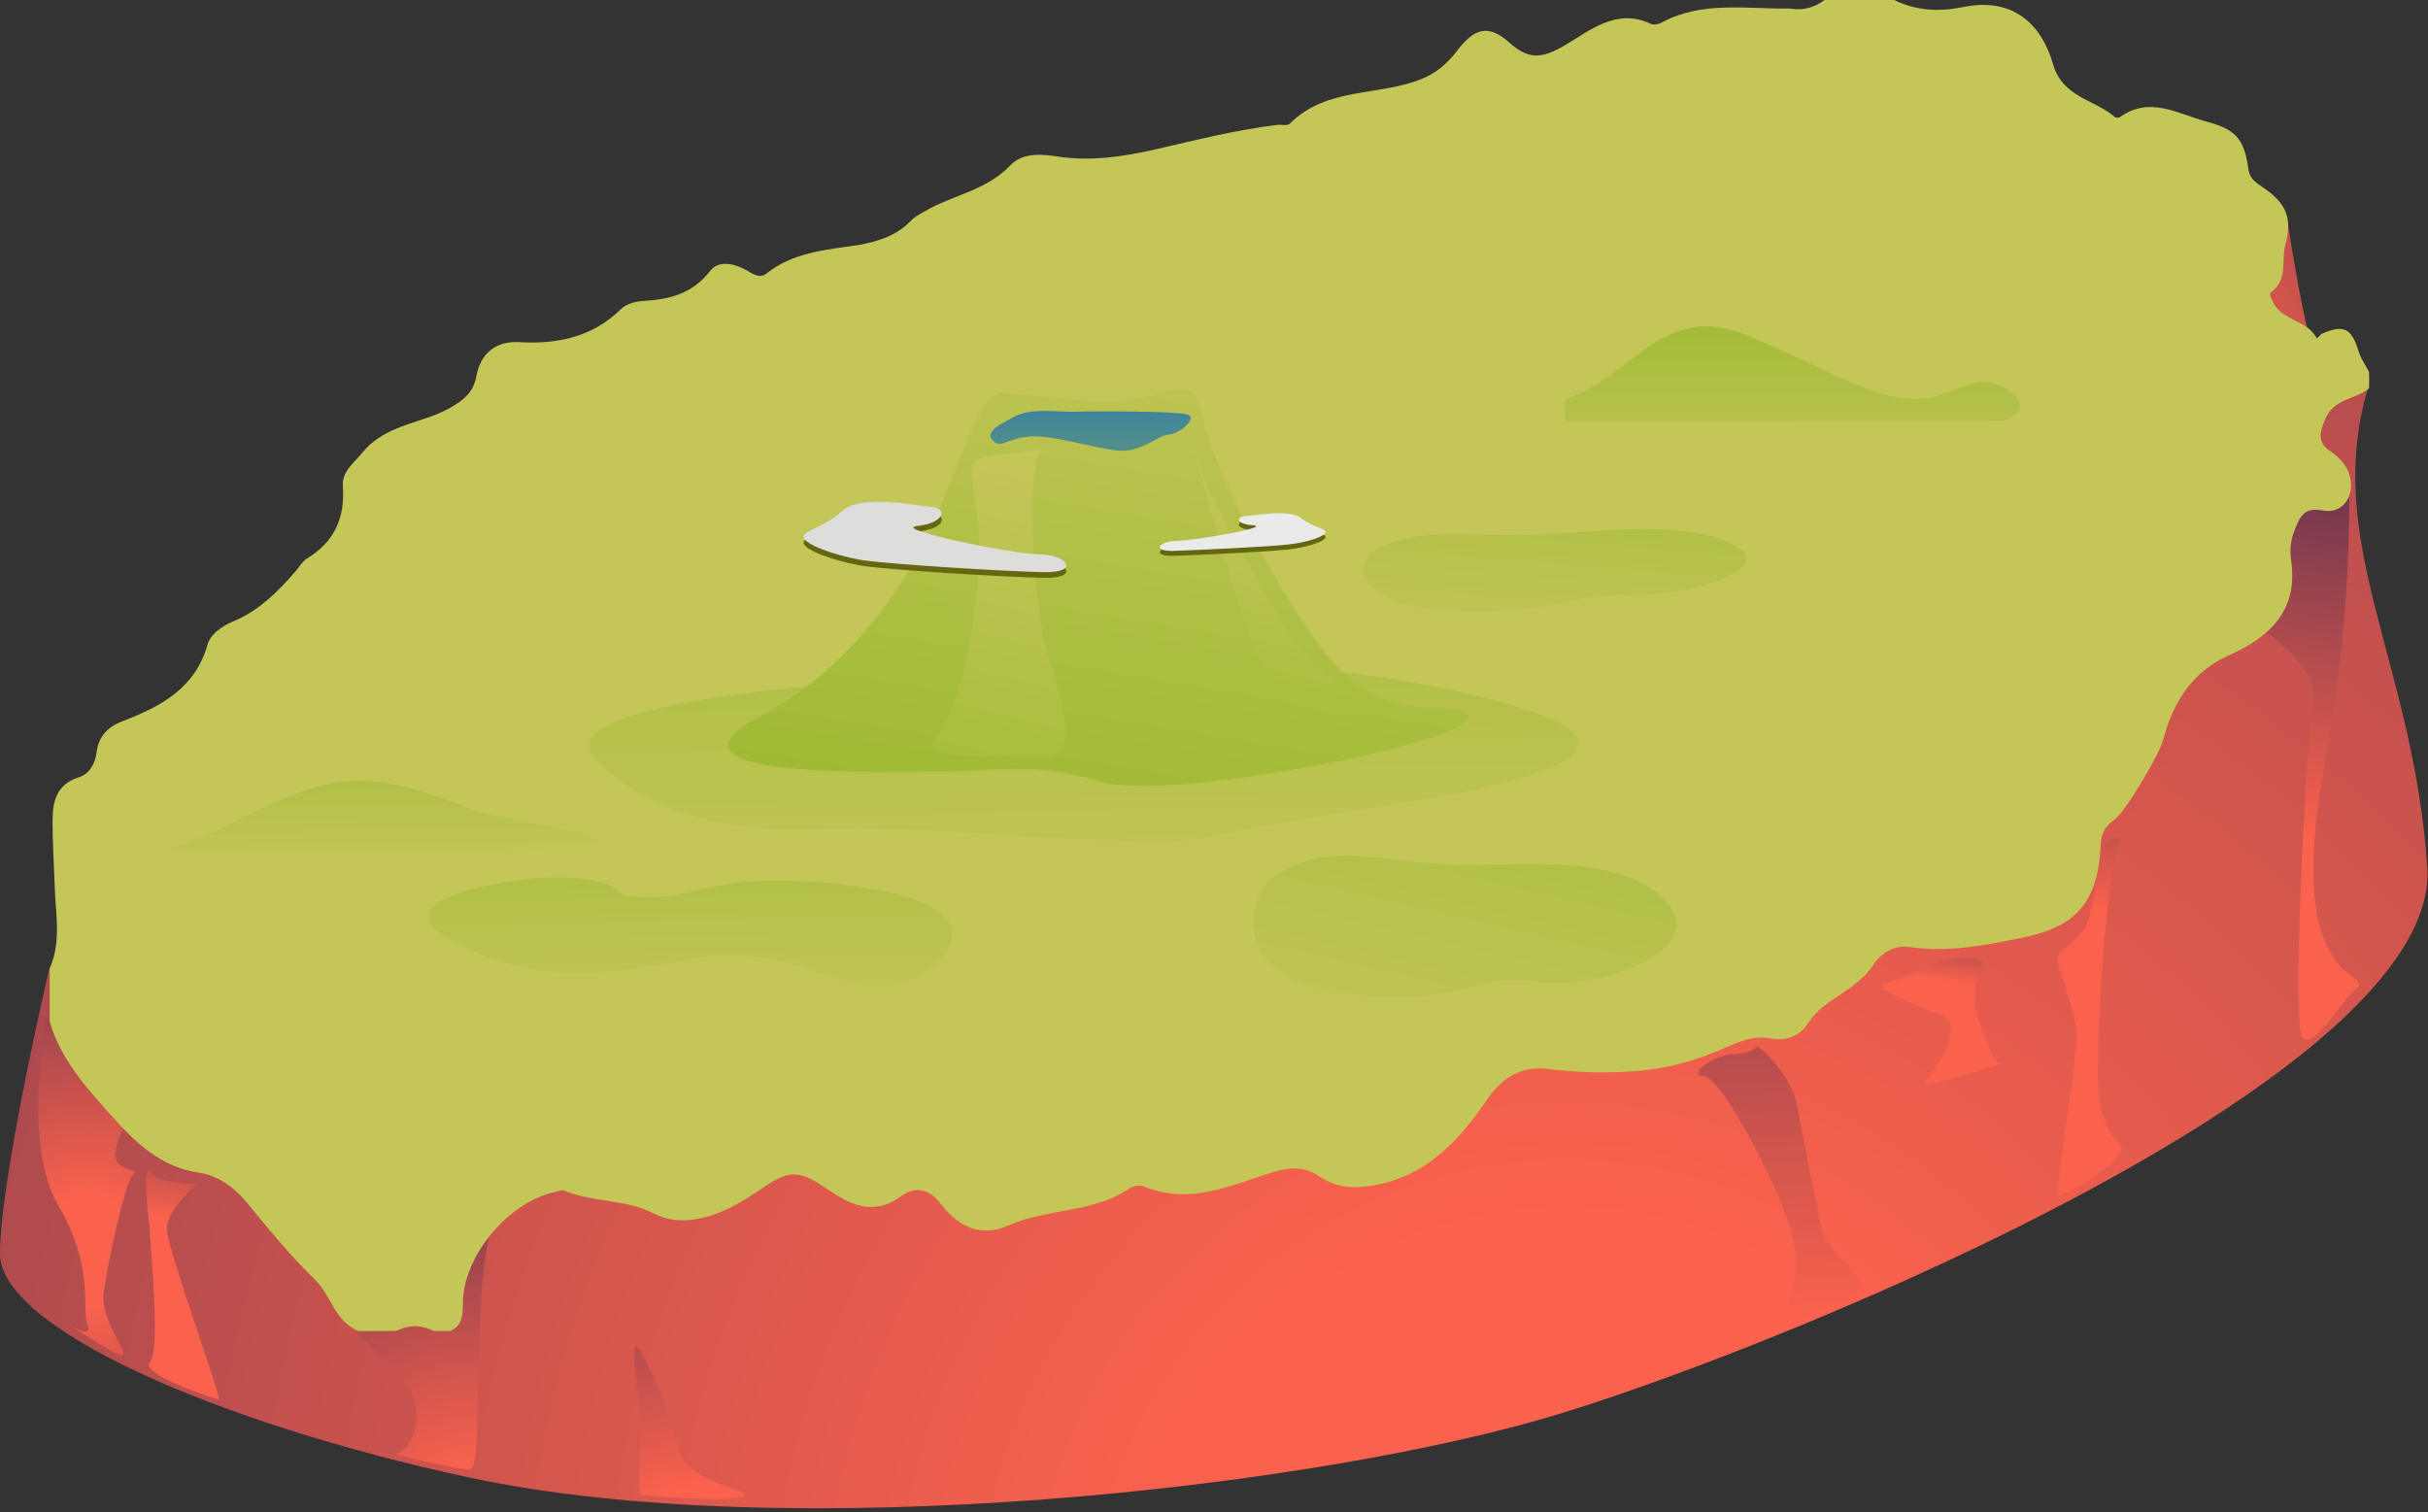 <svg width="342" height="213" viewBox="0 0 342 213" fill="none" xmlns="http://www.w3.org/2000/svg">
<rect x="0" y="0" width="342" height="213" fill="#333333" stroke="none"/>
<path d="M322.2 31C322.2 31 325 50.1 327 52.1C329 54.1 307 47.1 307 47.1L322.2 31Z" fill="url(#paint0_radial_176_13813)"/>
<path d="M6.9 136.6C6.9 136.6 0 166.1 0 176.6C0 187.1 30.7 200.5 65.9 208.1C111.4 217.9 185.7 209.6 219.9 199.1C254.3 188.5 343.9 151.1 341.9 122.1C339.9 93.1 327.2 76.5 333.5 54.8C339.9 33.1 204.3 76.2 204.3 76.2L6.9 136.6Z" fill="url(#paint1_radial_176_13813)"/>
<path d="M50.5 187.7C49 187.6 58.6 193.9 58.7 198.8C58.9 203.8 55.7 204.9 55.7 204.9C55.7 204.9 64 207 66.2 207C68.4 207 66 179.1 70 170.7C74 162.3 58.9 188.4 50.5 187.7Z" fill="url(#paint2_radial_176_13813)"/>
<path d="M6.5 143.3C6.5 143.3 3.1 161.2 8.2 169.8C13.3 178.4 11.5 184.3 12.3 186.6C13.1 188.8 9.8 186.6 9.8 186.6C9.8 186.6 15.7 190.7 17.1 190.9C18.5 191.1 14.2 186.1 14.6 182.3C15 178.5 17.7 166.1 18.8 165.4C19.9 164.7 15.6 165 16.3 162C17 159 18.4 157.2 18.4 157.2C18.4 157.2 6.9 144.5 6.9 143.3H6.5Z" fill="url(#paint3_radial_176_13813)"/>
<path d="M330.9 69.4C330.9 69.4 331.3 87.1 327.5 107.4C323.7 127.7 327.5 133.4 329.2 135.6C330.9 137.9 333.5 138.1 331.7 139.5C329.8 141 325.8 148.1 324.3 146.1C322.8 144.1 324.8 105 325.8 98.9C326.8 92.8 316.3 87.5 316.8 87.4C317.3 87.3 322.6 66.8 322.6 66.8L330.9 69.4Z" fill="url(#paint4_linear_176_13813)"/>
<path d="M257 0C260.3 0 263.5 0 266.8 0C269.9 1.5 273 1.7 276.5 1C282.7 -0.3 287.3 2.5 289.2 9.1C290.6 13.8 295.1 14 297.9 16.5C298.1 16.6 298.4 16.6 298.6 16.5C302.8 13.5 306.7 16 310.7 17.1C314.8 18.2 316.1 19.4 316.7 23.8C316.9 25.3 317.9 25.8 318.9 26.5C322.1 28.7 322.9 30.8 321.9 34.5C321.3 36.7 322.3 39.3 320 41.1C319.5 41.4 319.9 41.9 320.1 42.4C321.3 45.2 324.9 45 326.3 47.6C326.4 47.8 326.8 47.1 327.1 47C330.1 45.7 331.2 46.2 332.2 49.4C332.5 50.5 333.2 51.4 333.7 52.4C333.7 53.2 333.7 53.9 333.7 54.7C331.8 56.3 328.7 56.1 327.5 59.1C326.7 61 326.4 62.4 328.3 63.6C329.6 64.5 330.6 65.6 331 67.1C331.7 69.9 330 72.5 327.1 71.9C324.4 71.4 323.9 73 323.2 74.7C322.7 76 322.5 77.4 322.7 78.8C323.8 85.9 319.8 89.7 314 92.3C308.8 94.6 306.1 98.9 304.7 104.2C304.2 106.2 299.5 114.2 297.9 115.4C296.7 116.3 296 117.2 295.9 118.8C295.6 127 292.5 130.6 284.8 132.1C279.5 133.2 274.4 134.2 268.9 133.4C266.8 133.1 264.9 134.3 263.8 136C262.6 137.9 260.8 139 259.1 140.2C257.4 141.3 255.9 142.3 254.7 144.1C253.6 145.9 251.6 146.7 249.5 146.3C246.9 145.8 244.9 146.8 242.5 147.8C238.7 149.5 234.5 150.6 230.2 150.9C226.2 151.2 222.2 151.1 218.2 150.6C214.4 150.1 211.6 151.7 209.4 155C205.1 161.3 200 166.5 191.8 167.2C189.5 167.4 187.6 166.9 185.8 165.7C183.8 164.3 181.7 164.4 179.4 165.1C173.5 166.9 167.7 169.8 161.3 167.2C160.6 166.9 159.7 167 159.1 167.4C154 170.9 147.6 170.2 142.1 172.6C138.2 174.4 135 172.8 132.6 169.7C130.8 167.3 128.8 167.1 126.8 168.6C122.9 171.4 119.6 169.6 116.5 167.5C112.7 164.9 111.3 164.7 107.5 167.3C105 169 102.5 170.6 99.6 171.4C97 172.1 94.5 172.2 92 170.9C88.1 168.9 83.4 169.4 79.4 167.7C79.1 167.6 78.7 167.8 78.3 167.9C71.7 169.2 65.1 177 65.2 183.8C65.2 185.5 65 186.8 63.4 187.5C62.6 187.5 61.9 187.5 61.1 187.5C59.3 186.6 57.6 186.6 55.8 187.5C54 187.5 52.3 187.5 50.5 187.5C47.2 186.2 46.7 182.6 44.4 180.3C40.9 176.9 37.7 173 34.6 169.2C32.9 167.2 30.7 165.6 28 165.2C21.4 164.2 17.6 159.3 13.6 154.8C10.8 151.6 8.2 148.1 7 143.9C7 141.4 7 138.9 7 136.4C8.7 132.6 7.8 128.6 7.7 124.7C7.6 121.7 7.4 118.7 7.4 115.7C7.4 113 7.9 110.5 11.1 109.5C12.6 109 13.4 107.6 13.6 106C13.9 103.6 15.3 102.3 17.5 101.5C22.7 99.5 27.5 96.9 29.2 90.9C29.6 89.4 31.1 88.3 32.7 87.6C36.4 86.1 39.1 83.4 41.7 80.4C42.2 79.8 42.6 79.1 43.2 78.7C47 76.4 48.6 73.1 48.3 68.6C48.1 66.4 49.8 65.3 51.1 63.7C54.4 59.7 59.5 59.7 63.5 57.4C65.4 56.3 66.7 55.2 67.1 53C67.7 49.7 69.9 48 73.2 48.2C78.5 48.5 83.4 47.5 87.4 43.6C88.2 42.8 89.4 42.5 90.5 42.4C94.3 42.2 97.5 41.4 100 38.2C101.2 36.6 103.5 37.1 105.2 38.1C106.1 38.6 107 39.3 108 38.5C111.8 35.5 116.4 35.2 121 34.5C123.7 34 126.3 33.2 128.3 31.1C129.1 30.3 130.1 29.9 131.1 29.3C134.8 27.4 139.1 26.6 142.2 23.4C144 21.4 146.8 21.7 149.3 22.1C153.8 22.7 158 22.1 162.5 21.1C168.2 19.8 174 18.3 179.9 17.6C180.5 17.5 181.3 17.8 181.7 17.4C186.9 12.2 194.2 13.6 200.3 11.1C202.3 10.3 203.9 8.9 205.2 7.2C207.7 3.9 209.7 3.4 212.6 6C215.3 8.4 217.1 8.3 220.4 6.4C223.8 4.4 227.6 1.1 232.4 3.3C232.9 3.6 233.7 3.4 234.2 3.1C239.9 0.1 246.1 1.3 252.1 1.2C254 1.5 255.5 1.1 257 0Z" fill="#C4C658"/>
<path d="M247.5 147.4C248.7 148 252.5 152.1 253.1 155.6C253.8 159.1 256.2 172.5 257 174.3C257.8 176.1 263.2 180.5 262 181.8C260.8 183.1 249 188.4 250.5 186.2C251.9 184 253.7 180.2 252.6 174.6C251.5 169 242.7 151.8 240 151.6C237.3 151.4 241.8 148.5 244.2 148.5C246.6 148.5 247.5 147.4 247.5 147.4Z" fill="url(#paint5_linear_176_13813)"/>
<path d="M265 138.6C265 138.6 268.2 138 271.4 136.2C274.5 134.5 280.2 134.5 279.2 136.2C278.2 137.9 277.7 140.8 278.7 143.7C279.7 146.6 280.9 149.8 281.7 149.8C282.4 149.8 270.5 153.4 271 152.7C271.5 152 277.5 144.4 273.4 143C269.3 141.6 265.1 139.3 265.1 139.3V138.6H265Z" fill="url(#paint6_linear_176_13813)"/>
<path d="M298.3 119.6C296.6 125.3 295.5 142.7 295.5 151C295.5 159.4 298 160 298.8 161.6C299.6 163.2 289.8 169.6 289.8 168.1C289.8 166.6 292.5 149.1 292.5 145.8C292.5 142.5 289.6 136.1 289.8 134.9C290.1 133.7 293.7 132 294.3 129.2C294.9 126.4 295.8 120.7 296.5 119.1C297.2 117.6 299 118.1 298.9 118.4C298.8 118.7 298.3 119.6 298.3 119.6Z" fill="url(#paint7_linear_176_13813)"/>
<path d="M21.1 173.1C21.3 177.6 22.6 190.3 21.1 191.9C19.6 193.5 30.2 197.1 30.8 197.1C31.3 197.1 23.6 176 23.5 173.2C23.4 170.4 27.8 166.8 27.8 166.8C27.8 166.8 22.6 166.8 21.3 165.2C19.8 163.4 21.1 173.1 21.1 173.1Z" fill="url(#paint8_linear_176_13813)"/>
<path d="M90.1 198.7C90.6 201 89.6 210.5 90.3 210.6C91 210.7 102.8 211.7 104.7 210.8C106.6 209.9 96.6 209.1 95.6 204C94.6 199 90.7 190.7 89.7 189.7C88.7 188.7 90.1 198.7 90.1 198.7Z" fill="url(#paint9_linear_176_13813)"/>
<path d="M123.3 96.1C121.4 95.9 76.1 98.8 83.9 106.9C91.7 115 102.9 117.3 115.8 116.7C128.7 116.1 159.3 119.4 166.2 118.5C173.1 117.5 178.6 116 193.6 113.7C208.6 111.5 227.4 107.7 221.1 102.8C214.8 97.9 184.7 93 175.7 94.2C166.8 95.5 123.3 96.1 123.3 96.1Z" fill="url(#paint10_linear_176_13813)"/>
<path d="M107.1 100.9C118.5 94.9 127.1 84 131.9 72.7C136.7 61.4 138.3 55.1 141.5 55.3C144.7 55.5 155.8 57.6 161.9 55.8C168 54 168.4 54.2 169.8 60.3C171.2 66.4 182.9 89.8 190.4 95.9C197.9 102 208.6 98.2 206.5 101.5C204.5 104.9 164.7 113 155 110.1C145.3 107.2 139.9 108.7 132.8 108.7C125.7 108.7 90.1 109.9 107.1 100.9Z" fill="url(#paint11_linear_176_13813)"/>
<path d="M142.5 58.9C141.7 59.4 138.5 60.7 139.8 62C141 63.3 141.6 61.8 145 61.5C148.4 61.2 154.9 63.4 157.9 63.5C160.9 63.6 163.2 61.3 164.7 61.2C166.2 61.1 168.7 58.9 167.3 58.4C165.9 57.9 153.9 57.9 151.5 58C149.1 58.1 145 57.3 142.5 58.9Z" fill="url(#paint12_linear_176_13813)"/>
<path d="M137.8 80.7C137 92 134.6 100.5 131.7 104C128.8 107.4 141.1 106.4 146.7 106.7C152.4 107 149.5 98.5 147.5 91.8C145.5 85.1 144.3 63.8 147 63.4C149.7 63 141 63.9 138.6 64.4C136.2 64.9 136.8 66.3 137.5 71.6C138.3 77 137.8 80.7 137.8 80.7Z" fill="url(#paint13_linear_176_13813)"/>
<path d="M169.4 66.9C165.7 52.8 176.3 98.7 182.1 100.4C187.9 102.1 193.9 100.2 195 100.4C196.1 100.6 184.9 95.2 181 88.4C177.2 81.7 170.2 69.8 169.4 66.9Z" fill="url(#paint14_linear_176_13813)"/>
<path d="M79.9 123.6C74.5 123.2 51.9 126.3 63.6 132.5C75.2 138.8 84.9 137.4 97.9 135C110.9 132.6 118.5 140.3 125.4 139C132.3 137.8 142.4 128.2 122.1 125.1C101.8 122 99.2 126.5 91.6 126.4C84 126.4 89.9 124.3 79.9 123.6Z" fill="url(#paint15_linear_176_13813)"/>
<path d="M194.6 77C189.9 79.1 191 85.9 205.8 86.1C220.6 86.3 221.9 83.4 229.6 83.8C237.3 84.2 251.4 80.1 243.7 76.5C236 72.9 223 75.3 214.4 75.4C205.9 75.4 200.2 74.5 194.6 77Z" fill="url(#paint16_linear_176_13813)"/>
<path d="M180.5 122.8C174.6 126.1 173.5 138.2 189.5 140.1C205.5 142 208 136.9 216.4 138.3C224.7 139.7 241.6 133.8 234.4 126.7C227.2 119.6 212.2 122.4 202.8 121.7C193.4 121.1 187.5 118.9 180.5 122.8Z" fill="url(#paint17_linear_176_13813)"/>
<path d="M220.5 56.2C229.8 53.4 234.1 42.2 246.2 47.3C258.3 52.4 263.4 56 269.4 56.2C275.4 56.4 277.9 51.8 282.6 54.8C287.3 57.8 282.1 59.3 282.1 59.3L220.4 59.4L220.5 56.2Z" fill="url(#paint18_linear_176_13813)"/>
<path d="M24.5 119.8C24.2 119.8 24.1 119.4 24.4 119.3C31 117.7 37.2 112.8 45.2 110.7C54.7 108.2 63.2 113.2 68 114.5C72.8 115.8 82.8 117.1 84.5 118.6C86.2 120.1 31.9 119.8 31.2 119.8H24.5Z" fill="url(#paint19_linear_176_13813)"/>
<path d="M175.5 73.4C176.9 73.3 181.7 72.4 183.3 73.7C184.9 75 186.8 75.1 186.7 75.7C186.6 76.3 184.1 77.1 181.5 77.4C179 77.7 168.7 78.2 165.4 78.3C162 78.4 163.4 76.9 165.7 76.9C168 76.9 179 75 176.6 74.7C174.2 74.6 173.9 73.5 175.5 73.4Z" fill="#646610"/>
<path d="M131.1 72.2C128.9 72 121.2 70.4 118.6 72.8C116 75.2 113.1 75.5 113.2 76.5C113.3 77.5 117.4 79 121.4 79.7C125.4 80.3 141.7 81.3 147 81.4C152.3 81.5 150.2 78.9 146.5 78.9C142.8 78.9 125.4 75.3 129.2 74.9C133.2 74.5 133.6 72.5 131.1 72.2Z" fill="#646610"/>
<path d="M131.1 71.4C128.9 71.2 121.2 69.6 118.6 72C116 74.4 113.1 74.7 113.2 75.7C113.4 76.7 117.4 78.2 121.4 78.9C125.4 79.5 141.7 80.5 147 80.6C152.3 80.7 150.2 78.1 146.5 78.1C142.8 78.1 125.4 74.5 129.2 74.1C133 73.7 133.6 71.6 131.1 71.4Z" fill="#DDDEDC"/>
<path d="M175.5 72.7C176.9 72.6 181.7 71.7 183.3 73C184.9 74.3 186.8 74.4 186.7 75C186.6 75.6 184.1 76.4 181.5 76.7C179 77 168.7 77.5 165.4 77.6C162 77.7 163.4 76.2 165.7 76.2C168 76.2 179 74.3 176.6 74C174.2 73.9 173.9 72.8 175.5 72.7Z" fill="#EAEBE8"/>
<defs>
<radialGradient id="paint0_radial_176_13813" cx="0" cy="0" r="1" gradientUnits="userSpaceOnUse" gradientTransform="translate(305.033 53.964) scale(103.522 103.522)">
<stop stop-color="#FB624D"/>
<stop offset="1" stop-color="#1D1D4F"/>
</radialGradient>
<radialGradient id="paint1_radial_176_13813" cx="0" cy="0" r="1" gradientUnits="userSpaceOnUse" gradientTransform="translate(221.053 231.533) scale(564.876 564.876)">
<stop offset="0.102" stop-color="#FB624D"/>
<stop offset="1" stop-color="#1D1D4F"/>
</radialGradient>
<radialGradient id="paint2_radial_176_13813" cx="0" cy="0" r="1" gradientUnits="userSpaceOnUse" gradientTransform="translate(66.95 215.626) scale(83.084 83.084)">
<stop offset="0.102" stop-color="#FB624D"/>
<stop offset="1" stop-color="#1D1D4F"/>
</radialGradient>
<radialGradient id="paint3_radial_176_13813" cx="0" cy="0" r="1" gradientUnits="userSpaceOnUse" gradientTransform="translate(12.43 176.054) scale(71.73 71.73)">
<stop offset="0.102" stop-color="#FB624D"/>
<stop offset="1" stop-color="#1D1D4F"/>
</radialGradient>
<linearGradient id="paint4_linear_176_13813" x1="322.11" y1="127.495" x2="336.882" y2="39.702" gradientUnits="userSpaceOnUse">
<stop offset="0.102" stop-color="#FB624D"/>
<stop offset="1" stop-color="#1D1D4F"/>
</linearGradient>
<linearGradient id="paint5_linear_176_13813" x1="252.578" y1="201.617" x2="244.645" y2="56.96" gradientUnits="userSpaceOnUse">
<stop offset="0.102" stop-color="#FB624D"/>
<stop offset="1" stop-color="#1D1D4F"/>
</linearGradient>
<linearGradient id="paint6_linear_176_13813" x1="273.975" y1="140.373" x2="276.963" y2="121.121" gradientUnits="userSpaceOnUse">
<stop offset="0.102" stop-color="#FB624D"/>
<stop offset="1" stop-color="#1D1D4F"/>
</linearGradient>
<linearGradient id="paint7_linear_176_13813" x1="296.541" y1="134.266" x2="304.702" y2="81.697" gradientUnits="userSpaceOnUse">
<stop offset="0.102" stop-color="#FB624D"/>
<stop offset="1" stop-color="#1D1D4F"/>
</linearGradient>
<linearGradient id="paint8_linear_176_13813" x1="26.614" y1="175.479" x2="31.475" y2="144.168" gradientUnits="userSpaceOnUse">
<stop offset="0.102" stop-color="#FB624D"/>
<stop offset="1" stop-color="#1D1D4F"/>
</linearGradient>
<linearGradient id="paint9_linear_176_13813" x1="99.214" y1="217.617" x2="80.778" y2="141.928" gradientUnits="userSpaceOnUse">
<stop offset="0.102" stop-color="#FB624D"/>
<stop offset="1" stop-color="#1D1D4F"/>
</linearGradient>
<linearGradient id="paint10_linear_176_13813" x1="153.064" y1="128.186" x2="151.948" y2="59.977" gradientUnits="userSpaceOnUse">
<stop stop-color="#C4C658"/>
<stop offset="0.655" stop-color="#ACBE40"/>
<stop offset="1" stop-color="#9FBA34"/>
</linearGradient>
<linearGradient id="paint11_linear_176_13813" x1="165.022" y1="40.624" x2="152.27" y2="116.813" gradientUnits="userSpaceOnUse">
<stop stop-color="#C4C658"/>
<stop offset="1" stop-color="#9FBA34"/>
</linearGradient>
<linearGradient id="paint12_linear_176_13813" x1="153.527" y1="52.111" x2="153.705" y2="85.781" gradientUnits="userSpaceOnUse">
<stop stop-color="#2D79B2"/>
<stop offset="1" stop-color="#9FBA34"/>
</linearGradient>
<linearGradient id="paint13_linear_176_13813" x1="147.593" y1="67.637" x2="134.705" y2="121.393" gradientUnits="userSpaceOnUse">
<stop stop-color="#C4C658"/>
<stop offset="1" stop-color="#9FBA34"/>
</linearGradient>
<linearGradient id="paint14_linear_176_13813" x1="184.582" y1="71.032" x2="175.385" y2="109.39" gradientUnits="userSpaceOnUse">
<stop stop-color="#C4C658"/>
<stop offset="1" stop-color="#9FBA34"/>
</linearGradient>
<linearGradient id="paint15_linear_176_13813" x1="97.483" y1="143.679" x2="96.629" y2="102.553" gradientUnits="userSpaceOnUse">
<stop stop-color="#C4C658"/>
<stop offset="0.655" stop-color="#ACBE40"/>
<stop offset="1" stop-color="#9FBA34"/>
</linearGradient>
<linearGradient id="paint16_linear_176_13813" x1="217.945" y1="92.707" x2="221.168" y2="53.543" gradientUnits="userSpaceOnUse">
<stop stop-color="#C4C658"/>
<stop offset="0.655" stop-color="#ACBE40"/>
<stop offset="1" stop-color="#9FBA34"/>
</linearGradient>
<linearGradient id="paint17_linear_176_13813" x1="200.564" y1="152.974" x2="216.603" y2="83.572" gradientUnits="userSpaceOnUse">
<stop stop-color="#C4C658"/>
<stop offset="0.655" stop-color="#ACBE40"/>
<stop offset="1" stop-color="#9FBA34"/>
</linearGradient>
<linearGradient id="paint18_linear_176_13813" x1="252.452" y1="68.961" x2="252.452" y2="42.925" gradientUnits="userSpaceOnUse">
<stop stop-color="#C4C658"/>
<stop offset="0.655" stop-color="#ACBE40"/>
<stop offset="1" stop-color="#9FBA34"/>
</linearGradient>
<linearGradient id="paint19_linear_176_13813" x1="54.519" y1="122.261" x2="54.005" y2="97.483" gradientUnits="userSpaceOnUse">
<stop stop-color="#C4C658"/>
<stop offset="0.655" stop-color="#ACBE40"/>
<stop offset="1" stop-color="#9FBA34"/>
</linearGradient>
</defs>
</svg>
